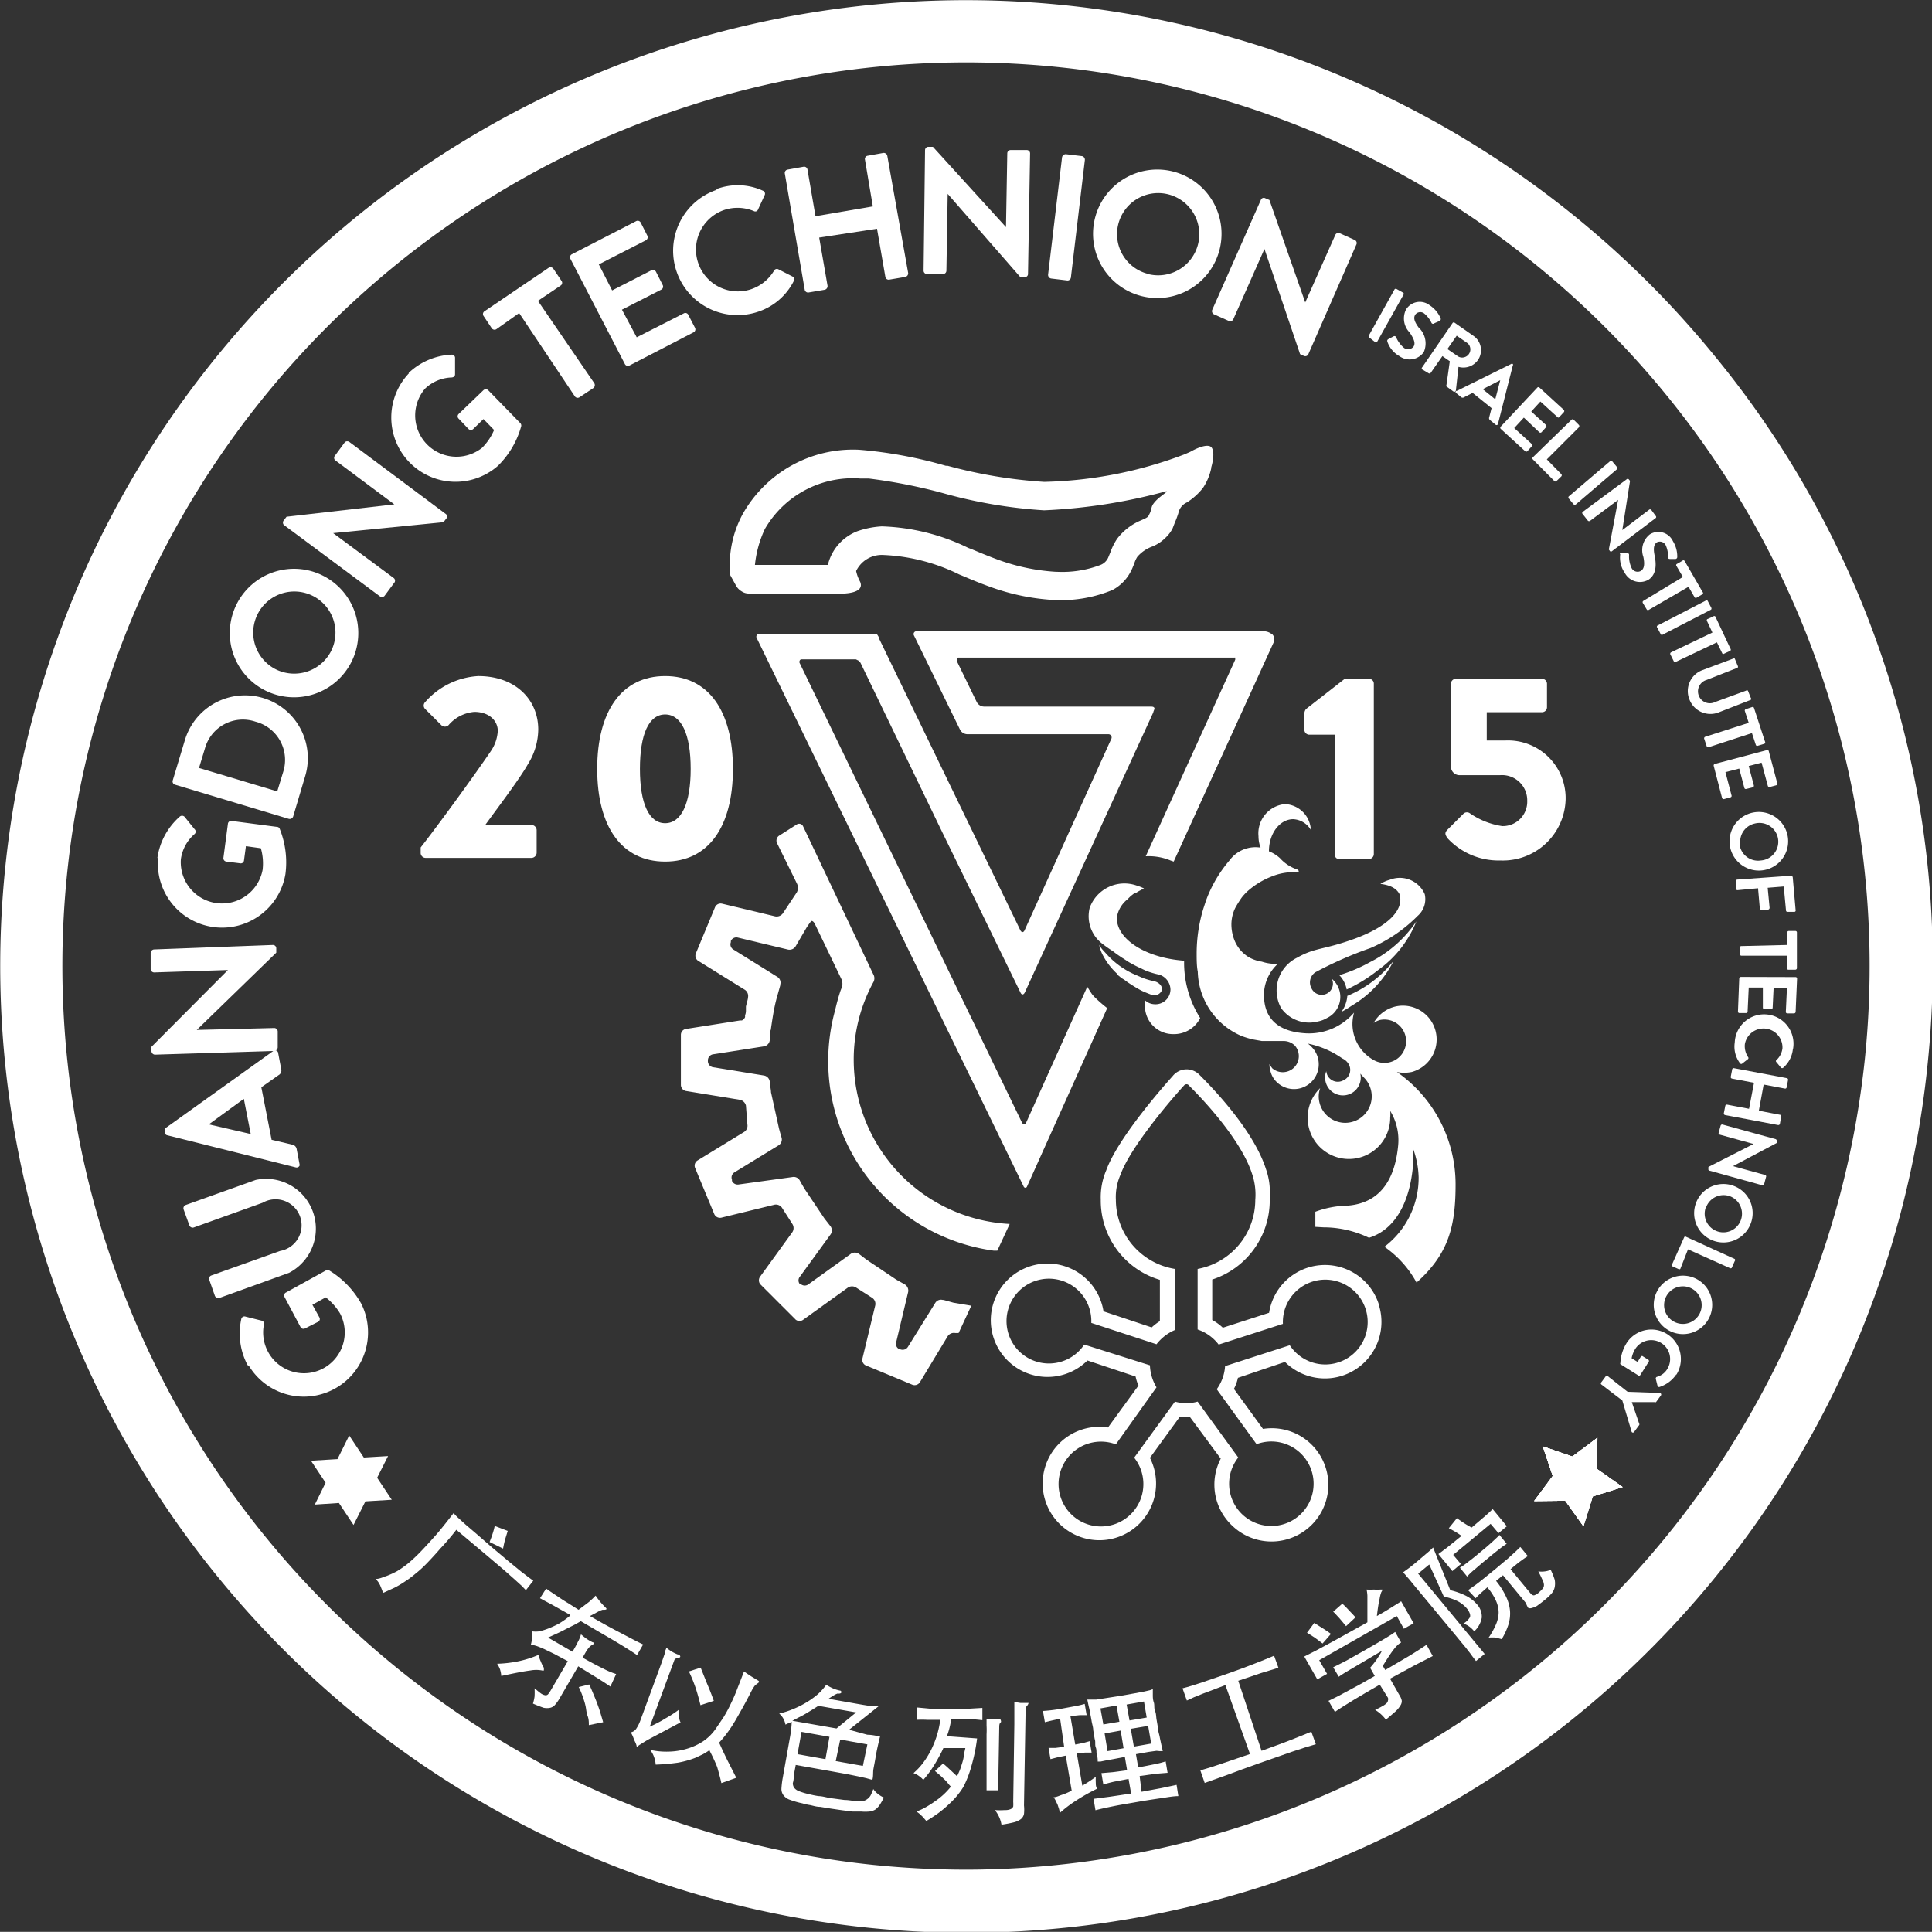 <svg xmlns="http://www.w3.org/2000/svg" viewBox="0 0 120.28 120.27"><rect x="0" y="0" width="120.28" height="120.27" fill="#333333" stroke="none"/><defs><style>.cls-1{fill:#fff;}</style></defs><g id="Layer_2" data-name="Layer 2"><g id="Layer_1-2" data-name="Layer 1"><path class="cls-1" d="M85.84,81.2a3.52,3.52,0,0,0-6.83.53l-2.88.93a3.09,3.09,0,0,0-.66-.48V79.66a5.18,5.18,0,0,0,3.58-5v-.25a4.15,4.15,0,0,0-.23-1.61c-.7-2.21-2.9-4.65-4.16-5.9A1.11,1.11,0,0,0,73,67c-.34.38-3.37,3.76-4.13,5.86a4.25,4.25,0,0,0-.34,1.82v0a5.15,5.15,0,0,0,3.68,5v2.57a3.27,3.27,0,0,0-.51.39l-3-1a3.53,3.53,0,1,0-1,3.06l3,1a2.45,2.45,0,0,0,.18.56l-1.9,2.61a3.53,3.53,0,1,0,2.61,1.89l1.87-2.57a2.4,2.4,0,0,0,.6,0L76,90.81A3.5,3.5,0,0,0,76.73,95a3.53,3.53,0,0,0,4.51.29,3.52,3.52,0,0,0-2.61-6.33l-1.81-2.49a2.71,2.71,0,0,0,.25-.69L80,84.79a3.52,3.52,0,0,0,5.83-3.59Zm-5.57,2.56-4,1.29a2.77,2.77,0,0,1-.52,1.44l2.48,3.42a2.63,2.63,0,1,1-1.14.83l-2.53-3.48a2.56,2.56,0,0,1-1.41,0l-2.54,3.49a2.64,2.64,0,1,1-1.14-.83L72,86.37A2.86,2.86,0,0,1,71.59,85L67.5,83.71a2.64,2.64,0,1,1,.44-1.35L72,83.69a2.87,2.87,0,0,1,1.15-.89V79a4.37,4.37,0,0,1-3.68-4.3,3.44,3.44,0,0,1,.29-1.57c.64-1.78,3.29-4.83,3.95-5.55a.23.23,0,0,1,.16-.08.18.18,0,0,1,.15.08c.65.64,3.23,3.29,3.94,5.53a4,4,0,0,1,.19,1.59A4.38,4.38,0,0,1,74.56,79v3.77a2.75,2.75,0,0,1,1.31.94l4-1.29a2.64,2.64,0,1,1,.44,1.35Z"/><polygon class="cls-1" points="99.45 89.51 97.89 90.68 96.05 90.05 96.67 91.89 95.51 93.45 97.45 93.43 98.58 95.02 99.16 93.16 101.02 92.58 99.43 91.46 99.45 89.51"/><polygon class="cls-1" points="24.16 90.65 22.65 90.74 21.74 89.37 21.01 90.84 19.36 90.94 20.27 92.31 19.6 93.67 21.1 93.57 22.01 94.94 22.75 93.47 24.39 93.37 23.48 92 24.16 90.65"/><path class="cls-1" d="M82.4,76.41a6.53,6.53,0,0,1,2.83.65c1.69-.53,2.55-2.31,2.74-4.5a5.35,5.35,0,0,0,0-1.06,5.58,5.58,0,0,1,.35,1.79,5.39,5.39,0,0,1-2.13,4.33,6.47,6.47,0,0,1,2,2.23c2-1.79,2.43-3.51,2.43-6.11a8.52,8.52,0,0,0-3.65-7,2.34,2.34,0,0,0,.91,0,2.1,2.1,0,0,0-1.08-4.06,2.14,2.14,0,0,0-1.28,1,1.44,1.44,0,0,1,.4-.18A1.35,1.35,0,1,1,85.53,66a2.58,2.58,0,0,1-1.33-2.28,2.71,2.71,0,0,1,.1-.68,3.69,3.69,0,0,1-3,1.29c-2-.11-2.69-1.18-2.6-2.62A2.64,2.64,0,0,1,79.56,60a2.66,2.66,0,0,1-1-.13,2.39,2.39,0,0,1-.8-.27,2.17,2.17,0,0,1-.88-1,2.63,2.63,0,0,1-.21-.87h0a2.35,2.35,0,0,1,.24-1.22,6.91,6.91,0,0,1,.41-.65,3.53,3.53,0,0,1,.31-.34,4.91,4.91,0,0,1,1.51-.94,3.59,3.59,0,0,1,1.68-.27s.08,0,0-.16a2.5,2.5,0,0,1-1.13-.72A2.22,2.22,0,0,0,79,53c0-1.13.69-2,1.51-2a1.35,1.35,0,0,1,1.1.67A1.69,1.69,0,0,0,80,50.06a1.83,1.83,0,0,0-1.65,2,2,2,0,0,0,.13.71,2,2,0,0,0-1.93.79,8.18,8.18,0,0,0-1.32,2.13h0c-.05.11-.09.23-.14.35l-.17.52a9.63,9.63,0,0,0-.42,2.8c0,.33,0,.81.07,1.13a4.48,4.48,0,0,0,2.71,4,5,5,0,0,0,.77.23h0l.51.09.34,0,.24,0,.51,0h.25a1,1,0,0,1,.72.29,1,1,0,0,1-1.41,1.41l-.09-.12a.6.6,0,0,1-.09-.15,1.69,1.69,0,0,0,.08.5,1.36,1.36,0,0,0,.36.61,1.54,1.54,0,0,0,2.18-2.18,1.43,1.43,0,0,0-.23-.2,5.66,5.66,0,0,1,2.14.92.87.87,0,0,1,.41.37.71.71,0,0,1-.34,1,.72.72,0,0,1-1-.34,1,1,0,0,1-.06-.23,1.11,1.11,0,1,0,2.12.15l.22.24a1.65,1.65,0,1,1-2.81,1.19,1.55,1.55,0,0,1,.09-.53,2.57,2.57,0,1,0,4.36,1.83,1.89,1.89,0,0,0,0-.41,3.48,3.48,0,0,1,.5,2.1c-.15,1.7-.81,3.62-3.16,3.8a5.94,5.94,0,0,0-2,.38c0,.32,0,.63,0,.94Z"/><path class="cls-1" d="M69.29,59.22l0,0a5,5,0,0,0,.44.32,1.37,1.37,0,0,0,.2.13l.35.23c.2.11.41.23.63.33l.4.19a5,5,0,0,0,.87.26,1,1,0,0,1,.69.93.93.93,0,0,1-1,.91.91.91,0,0,1-.59-.25,1.23,1.23,0,0,0,0,.39,1.75,1.75,0,0,0,1.78,1.72,1.82,1.82,0,0,0,1.66-1,6.4,6.4,0,0,1-1-3.57c-2.37-.17-4.21-1.32-4.19-2.68,0,0,0,0,0,0h0A1.78,1.78,0,0,1,70.18,56l.21-.21h0l.23-.18.08,0a1.37,1.37,0,0,1,.2-.13l.32-.17a3.14,3.14,0,0,0-.46-.18,2.3,2.3,0,0,0-2.92,1.39,2.15,2.15,0,0,0,.78,2.23A7.42,7.42,0,0,0,69.29,59.22Z"/><path class="cls-1" d="M69.6,60.71l.22.18L70,61l.2.15.26.17.16.1c.15.09.3.18.46.26s.4.17.6.25a.51.51,0,0,0,.65-.27c.07-.22-.14-.48-.43-.56a5.28,5.28,0,0,1-.79-.23l-.32-.14a5.15,5.15,0,0,1-1.86-1.29l-.23-.25a1.84,1.84,0,0,1-.27-.37,2.52,2.52,0,0,0,.18.55h0a4.23,4.23,0,0,0,.88,1.2A.47.47,0,0,1,69.6,60.71Z"/><path class="cls-1" d="M84.37,58.43c-2,.73-2.46.54-3.61,1.19a2.27,2.27,0,0,0-1,3.14,2.14,2.14,0,0,0,2.3.83,1.69,1.69,0,0,0,.55-.21,1.46,1.46,0,0,0,.31-2.44.7.7,0,0,1-1.27.59.76.76,0,0,1,.24-1,24,24,0,0,1,3.44-1.51,9.35,9.35,0,0,0,2.93-2,1.38,1.38,0,0,0,.44-1.35,1.69,1.69,0,0,0-2.17-.9,2.11,2.11,0,0,0-.59.26c.6.07,1,.27,1.19.64C87.43,56.66,86.39,57.68,84.37,58.43Z"/><path class="cls-1" d="M85.29,59.9a9.57,9.57,0,0,1-1.91.81,1.72,1.72,0,0,1,.46.89,9.64,9.64,0,0,0,2-1.24,6.84,6.84,0,0,0,2.34-3A7.54,7.54,0,0,1,85.29,59.9Z"/><path class="cls-1" d="M83.88,62a1.94,1.94,0,0,1-.37,1c.22-.12.44-.25.66-.4a6.71,6.71,0,0,0,2.59-2.78A7.15,7.15,0,0,1,83.88,62Z"/><path class="cls-1" d="M106.8,22.22a60.13,60.13,0,0,0-84.58-8.75,60.15,60.15,0,0,0-8.75,84.59A60.13,60.13,0,0,0,120,66.32,59.72,59.72,0,0,0,106.8,22.22Zm9.3,43.7A56.34,56.34,0,0,1,60.18,116.4a57.5,57.5,0,0,1-5.83-.3A56.26,56.26,0,0,1,24.66,16.48,56.26,56.26,0,0,1,116.1,65.92Z"/><polygon class="cls-1" points="99.45 89.51 97.89 90.68 96.05 90.05 96.67 91.89 95.51 93.45 97.45 93.43 98.58 95.02 99.16 93.16 101.02 92.58 99.43 91.46 99.45 89.51"/><polygon class="cls-1" points="99.45 89.51 97.89 90.68 96.05 90.05 96.67 91.89 95.51 93.45 97.45 93.43 98.58 95.02 99.16 93.16 101.02 92.58 99.43 91.46 99.45 89.51"/><polygon class="cls-1" points="99.45 89.51 97.89 90.68 96.05 90.05 96.67 91.89 95.51 93.45 97.45 93.43 98.58 95.02 99.16 93.16 101.02 92.58 99.43 91.46 99.45 89.51"/><path class="cls-1" d="M15.42,85a4.2,4.2,0,0,1-.4-2.87.2.2,0,0,1,.27-.16l1,.25a.19.19,0,0,1,.14.25,2.54,2.54,0,1,0,4.74-.7,3.64,3.64,0,0,0-.89-1l-.83.46.43.78a.2.2,0,0,1-.07.28L19,82.7a.21.21,0,0,1-.29-.08l-1-1.88a.2.2,0,0,1,.09-.27l2.5-1.38a.21.21,0,0,1,.19,0,5.67,5.67,0,0,1,2,2.07,4,4,0,0,1-7,3.86Z"/><path class="cls-1" d="M13.65,80.81a.24.24,0,0,1-.27-.13l-.35-1a.21.21,0,0,1,.12-.27l4.29-1.53a1.62,1.62,0,1,0-1.09-3l-4.29,1.54a.22.22,0,0,1-.27-.13l-.36-1a.22.22,0,0,1,.13-.27l4.36-1.56A3.1,3.1,0,0,1,18,79.24Z"/><path class="cls-1" d="M18.42,72.68l-8-2a.2.2,0,0,1-.16-.16l0-.11a.2.2,0,0,1,.09-.21L17,65.44a.19.19,0,0,1,.32.13l.19,1a.33.33,0,0,1-.16.36l-1.08.76.64,3.27,1.28.3a.34.34,0,0,1,.28.28l.19,1A.2.2,0,0,1,18.42,72.68Zm-3.24-4.27L13,70v0l2.61.6Z"/><path class="cls-1" d="M9.64,65.66a.23.23,0,0,1-.21-.21v-.28l4.76-4.78h0l-4.59.15a.22.22,0,0,1-.22-.21l0-1a.23.23,0,0,1,.2-.22L17,58.83a.21.21,0,0,1,.2.21v.27l-4.95,4.81h0L17.07,64a.22.22,0,0,1,.22.21l0,1a.24.24,0,0,1-.21.22Z"/><path class="cls-1" d="M9.8,53.41a4.22,4.22,0,0,1,1.38-2.56.22.22,0,0,1,.31,0l.63.78a.2.2,0,0,1,0,.29,2.52,2.52,0,0,0-.86,1.58,2.57,2.57,0,0,0,5.09.65,3.42,3.42,0,0,0-.11-1.34l-.93-.13-.12.89a.2.2,0,0,1-.22.18l-.88-.11a.21.21,0,0,1-.18-.24l.28-2.12a.2.2,0,0,1,.23-.17l2.83.37a.18.18,0,0,1,.16.11,5.61,5.61,0,0,1,.36,2.83,4,4,0,0,1-7.93-1Z"/><path class="cls-1" d="M10.89,48.85a.21.21,0,0,1-.14-.25l.76-2.52A3.89,3.89,0,1,1,19,48.32l-.75,2.52a.23.23,0,0,1-.27.14Zm6.74-.79a2.46,2.46,0,0,0-1.72-3.13,2.45,2.45,0,0,0-3.15,1.66l-.37,1.22,4.87,1.46Z"/><path class="cls-1" d="M14.74,37.6A4,4,0,1,1,16.54,43,4,4,0,0,1,14.74,37.6Zm5.87,2.94a2.56,2.56,0,1,0-3.42,1.14A2.58,2.58,0,0,0,20.61,40.54Z"/><path class="cls-1" d="M17.67,32.68a.22.22,0,0,1,0-.29l.17-.22,6.71-.77h0l-3.69-2.75a.21.21,0,0,1,0-.29l.61-.83a.23.23,0,0,1,.3,0l6,4.48a.2.2,0,0,1,0,.29l-.16.21-6.87.68h0L24.53,36a.21.21,0,0,1,0,.3l-.6.81a.23.23,0,0,1-.3,0Z"/><path class="cls-1" d="M25.44,23.22a4.17,4.17,0,0,1,2.67-1.14.2.2,0,0,1,.22.22v1c0,.12-.08.19-.21.2a2.51,2.51,0,0,0-1.66.7A2.57,2.57,0,0,0,30,27.89a3.44,3.44,0,0,0,.76-1.12l-.66-.68-.64.62a.21.21,0,0,1-.29,0l-.61-.64a.2.2,0,0,1,0-.3l1.54-1.48a.22.22,0,0,1,.29,0l2,2.05a.22.22,0,0,1,.06.19A5.51,5.51,0,0,1,31,29a4,4,0,0,1-5.54-5.76Z"/><path class="cls-1" d="M32.32,19.49l-1.41,1a.21.21,0,0,1-.3-.06l-.5-.75a.21.21,0,0,1,.05-.3l4-2.71a.22.22,0,0,1,.29.06l.51.76a.2.2,0,0,1-.06.29l-1.41.95L37,23.86a.23.23,0,0,1-.06.3l-.86.57a.21.21,0,0,1-.29-.05Z"/><path class="cls-1" d="M35.51,16.11a.21.21,0,0,1,.09-.28l4-2.06a.21.21,0,0,1,.29.09l.41.81a.22.22,0,0,1-.09.29l-2.93,1.5.83,1.62,2.44-1.25a.22.22,0,0,1,.29.09l.42.83a.21.21,0,0,1-.09.28l-2.45,1.25L39.64,21l2.93-1.49a.2.2,0,0,1,.28.09l.42.81a.21.21,0,0,1-.09.28l-4,2.07a.21.21,0,0,1-.28-.1Z"/><path class="cls-1" d="M44.61,11.77a3.77,3.77,0,0,1,2.88.1.2.2,0,0,1,.11.29l-.41.89a.18.18,0,0,1-.26.09,2.65,2.65,0,0,0-1.84-.07A2.58,2.58,0,0,0,46.78,18a2.66,2.66,0,0,0,1.41-1.15.2.2,0,0,1,.26-.09l.88.45a.2.2,0,0,1,.09.28,3.82,3.82,0,0,1-2.2,1.91,4,4,0,1,1-2.61-7.58Z"/><path class="cls-1" d="M48.86,10.8a.21.21,0,0,1,.17-.24l1-.18a.21.21,0,0,1,.24.17l.5,2.91,3.57-.61-.49-2.91A.2.2,0,0,1,54,9.7l1-.18a.23.23,0,0,1,.24.18L56.54,17a.23.23,0,0,1-.18.24l-1,.17a.21.21,0,0,1-.24-.17l-.52-3L51,14.79l.52,3a.23.23,0,0,1-.18.25l-1,.17a.21.21,0,0,1-.24-.17Z"/><path class="cls-1" d="M57.59,9.34a.21.21,0,0,1,.21-.2h.28l4.55,5h0l.08-4.59a.21.21,0,0,1,.21-.21l1,0a.21.21,0,0,1,.21.21L64,17.06a.19.19,0,0,1-.21.19h-.27L59,12.07h0l-.08,4.78a.21.21,0,0,1-.21.21l-1,0a.21.21,0,0,1-.21-.21Z"/><path class="cls-1" d="M66.12,9.79a.24.24,0,0,1,.24-.19l1,.12a.23.23,0,0,1,.18.24l-.87,7.32a.21.21,0,0,1-.23.18l-1-.12a.23.23,0,0,1-.19-.24Z"/><path class="cls-1" d="M73,10.67a4,4,0,1,1-4.84,2.95A4,4,0,0,1,73,10.67Zm-1.57,6.38A2.56,2.56,0,1,0,69.61,14,2.55,2.55,0,0,0,71.47,17.05Z"/><path class="cls-1" d="M78.5,12.44a.19.19,0,0,1,.27-.1l.26.11,2.23,6.38h0l1.87-4.2a.21.21,0,0,1,.28-.11l.93.42a.21.21,0,0,1,.11.27l-3,6.85a.21.21,0,0,1-.27.1l-.24-.11L78.72,15.5h0l-1.94,4.38a.21.21,0,0,1-.28.1l-.92-.41a.22.22,0,0,1-.11-.28Z"/><path class="cls-1" d="M32.74,99l-.26-.27-.44-.4-.69-.61-1.05-.89-1.89-1.59q-.51.66-1,1.17c-.29.34-.56.63-.81.89s-.49.48-.72.66a5.82,5.82,0,0,1-.67.5,5.69,5.69,0,0,1-.66.39l-.72.33c0-.11-.05-.2-.08-.28l-.09-.22-.11-.19-.15-.19c.23,0,.46-.12.68-.19a5.32,5.32,0,0,0,.65-.3,6.15,6.15,0,0,0,.68-.48,9.48,9.48,0,0,0,.77-.72c.28-.29.59-.63.92-1s.72-.87,1.14-1.41a2.84,2.84,0,0,0,.3.31l.44.4.68.58,1,.87,1.05.88.72.59.47.36.3.22Zm-2.26-3c.07-.18.14-.35.19-.52A4.39,4.39,0,0,0,30.8,95l.81.31-.16.52c-.05.18-.09.37-.13.58Z"/><path class="cls-1" d="M33.76,104a2,2,0,0,0-.75,0c-.41.05-1,.17-1.8.34a2,2,0,0,0-.08-.41,1.67,1.67,0,0,0-.18-.35,7.52,7.52,0,0,0,1.3-.15,6.49,6.49,0,0,0,1.27-.4,2.36,2.36,0,0,0,.14.39,2.61,2.61,0,0,0,.2.41c0,.06,0,.1,0,.13S33.82,104.06,33.76,104Zm1.74-3.46-.57-.32-.55-.31-.47-.25-.29-.16L34,98.9l.3.21.48.32c.19.13.39.26.61.39l.63.4.36-.27.29-.22.22-.2.19-.19.13.18.17.22.18.2.15.15c.08.08.06.12-.07.13l-.13,0-.17.06-.24.13-.37.2c.64.37,1.25.71,1.81,1s1.07.57,1.5.77l-.38.66c-.41-.28-.91-.59-1.5-.94l-2-1.17-.39.22-.5.25c-.17.09-.36.19-.56.28l-.59.27,1.52.88a6.56,6.56,0,0,0,.33-.6,2.13,2.13,0,0,0,.2-.48c.12.1.24.2.37.29a3,3,0,0,0,.37.21c.05,0,.08,0,.07.07s0,0-.08.07a.66.66,0,0,0-.23.18,1.69,1.69,0,0,0-.2.28l-.2.35c.5.28.93.51,1.3.69a4.84,4.84,0,0,0,.79.33L38,105c-.12-.09-.36-.24-.7-.46L36,103.74l-1.13,1.94a2.44,2.44,0,0,1-.31.45.55.55,0,0,1-.3.19,1,1,0,0,1-.42,0c-.17-.06-.39-.14-.66-.26a2.6,2.6,0,0,0,.1-.44,4.36,4.36,0,0,0,0-.51c.17.14.3.25.4.32a.66.66,0,0,0,.26.11.2.2,0,0,0,.18-.06,1.77,1.77,0,0,0,.16-.23l1.07-1.83-.84-.45-.64-.31c-.19-.08-.35-.15-.48-.19a2.26,2.26,0,0,0-.34-.08,2,2,0,0,0,.07-.39,2.13,2.13,0,0,0,0-.44,1.56,1.56,0,0,0,.46,0,4.09,4.09,0,0,0,.57-.18,6.11,6.11,0,0,0,.65-.3A5.34,5.34,0,0,0,35.5,100.58Zm1.16,6.86c0-.18,0-.37-.08-.58s-.08-.41-.13-.63-.12-.42-.19-.62a4.61,4.61,0,0,0-.23-.54l.65-.16c.1.2.18.4.26.59s.16.38.23.57.14.38.2.58.12.4.18.61Z"/><path class="cls-1" d="M40.45,108.25l-.18.1-.23.14-.22.14a1.41,1.41,0,0,0-.18.14c0-.15-.1-.31-.17-.48a2.29,2.29,0,0,0-.2-.44.53.53,0,0,0,.33-.21,2.35,2.35,0,0,0,.26-.51l1.32-3.59.2-.58c0-.16.09-.28.11-.38a2.33,2.33,0,0,0,.7.42c.1,0,.16.08.16.13s-.05.08-.15.09a.34.34,0,0,0-.16.06.19.19,0,0,0-.07.11l-1.52,4.11c.37-.17.72-.35,1-.53a6.68,6.68,0,0,0,.83-.54,2.06,2.06,0,0,0,0,.44q0,.19.09.36Zm3.73.7a3.87,3.87,0,0,1-.43.27l-.47.22a5.78,5.78,0,0,1-1.09.3,12.72,12.72,0,0,1-1.37.12,1.65,1.65,0,0,0-.1-.47,1.41,1.41,0,0,0-.25-.45,4.6,4.6,0,0,0,1.17.11,4.24,4.24,0,0,0,1.13-.18,3.82,3.82,0,0,0,1-.46,3,3,0,0,0,.76-.74l.51-.75c.14-.23.28-.48.41-.75s.27-.56.4-.9.29-.74.47-1.21l.2.14.24.16.23.14.18.11c.12.06.11.12,0,.19l-.12.09a.57.57,0,0,0-.1.11l-.12.19-.17.33c-.19.37-.37.7-.54,1s-.32.57-.47.81a7.31,7.31,0,0,1-.45.65,5.75,5.75,0,0,1-.43.51L45,109l.27.56.29.57.28.55-.93.33c-.06-.29-.15-.61-.26-1A10.52,10.52,0,0,0,44.18,109Zm-.57-2.79c-.1-.41-.2-.77-.31-1.1a9.93,9.93,0,0,0-.41-1l.73-.24.4,1c.14.32.28.68.42,1.07Z"/><path class="cls-1" d="M49.29,107.2l-.2.08-.19.09a1.15,1.15,0,0,0-.39-.69,5.19,5.19,0,0,0,.87-.28,5.7,5.7,0,0,0,.82-.41,5.18,5.18,0,0,0,.7-.5,3.76,3.76,0,0,0,.54-.6,3.55,3.55,0,0,0,.43.23,2.43,2.43,0,0,0,.42.13.09.09,0,0,1,.09.1q0,.08-.15.09l-.11,0-.13.06-.17.1-.24.16,1.64.29.46.08.43.07.36,0,.26,0-1.87,1.49L54,108c.31,0,.58.08.79.1-.1.42-.2.83-.27,1.25s-.1.55-.14.77,0,.46-.07.69l-.39-.11-.5-.11-.64-.13-.83-.15-2.41-.43-.12.64q0,.3-.06.48a.5.5,0,0,0,.09.31.7.7,0,0,0,.31.21,4.27,4.27,0,0,0,.61.18,6,6,0,0,0,.59.12c.24,0,.5.09.78.13l.83.11c.27,0,.52.06.73.07a1.7,1.7,0,0,0,.4,0A.63.63,0,0,0,54,112a.71.71,0,0,0,.2-.22,3.42,3.42,0,0,0,.17-.4,1.18,1.18,0,0,0,.31.32,1.41,1.41,0,0,0,.35.21c-.1.19-.19.35-.27.47a1.2,1.2,0,0,1-.27.28.9.9,0,0,1-.36.12,2.9,2.9,0,0,1-.52,0l-.53,0-.65-.08-.69-.1-.68-.11c-.23,0-.43-.07-.62-.11a3.32,3.32,0,0,1-.49-.11,5.48,5.48,0,0,1-.77-.22.84.84,0,0,1-.4-.28.64.64,0,0,1-.13-.42,5.48,5.48,0,0,1,.08-.66l.46-2.58A6.45,6.45,0,0,0,49.29,107.2Zm1.66-1-.38.24-.41.25c-.14.08-.28.16-.43.23l-.4.21,2.75.48,1.22-1Zm.69,1.93-1.74-.31-.25,1.39,1.74.31Zm.39,1.51,1.69.3L54,108.6l-1.69-.3Z"/><path class="cls-1" d="M60.83,108.23a11,11,0,0,1-.35,1.71,6.62,6.62,0,0,1-.51,1.32,5.1,5.1,0,0,1-.93,1.1,6.89,6.89,0,0,1-.65.54c-.24.17-.48.33-.72.47l-.12-.14a.85.85,0,0,0-.16-.17,1.29,1.29,0,0,0-.17-.16l-.16-.12a3.88,3.88,0,0,0,.56-.26,6.24,6.24,0,0,0,.58-.37,4.4,4.4,0,0,0,1-.92A2.49,2.49,0,0,1,59,111a2.23,2.23,0,0,0-.26-.27,3.45,3.45,0,0,0-.28-.26l-.25-.21.5-.47c.15.12.29.25.43.38l.44.41c.07-.13.13-.27.18-.39s.09-.26.13-.39a2.57,2.57,0,0,0,.11-.44c0-.15.06-.33.1-.53l-1.37,0a5,5,0,0,1-.26.52c-.1.19-.2.36-.31.54s-.22.34-.34.5-.23.3-.34.42a1.35,1.35,0,0,0-.28-.25,1.15,1.15,0,0,0-.33-.17,4.11,4.11,0,0,0,.6-.64,5.56,5.56,0,0,0,.49-.79,6.37,6.37,0,0,0,.36-.89,6.23,6.23,0,0,0,.22-1l-.83,0a6.28,6.28,0,0,0-.64,0v-.77l.86.08,1.18,0h1.19l.86-.05v.76l-.82-.08c-.3,0-.67,0-1.12,0a4.74,4.74,0,0,1-.27,1.08Zm1.47-1q-.09.06-.09.27l-.05,2.89v.51c0,.18,0,.36,0,.56h-.74c0-.21,0-.4,0-.57s0-.33,0-.5l0-2.42a4.83,4.83,0,0,0,0-.54c0-.15,0-.28,0-.39l.39,0h.35c.08,0,.12,0,.12,0S62.36,107.19,62.3,107.23Zm1.62-1a.18.18,0,0,0-.07.08.59.59,0,0,0,0,.17l-.1,5.92a2.5,2.5,0,0,1,0,.53.55.55,0,0,1-.19.32,1.23,1.23,0,0,1-.43.2,7.83,7.83,0,0,1-.78.15,2,2,0,0,0-.41-.91,4.87,4.87,0,0,0,.63,0,.82.82,0,0,0,.35-.06.31.31,0,0,0,.16-.16,1.84,1.84,0,0,0,0-.29l.07-4.83c0-.33,0-.61,0-.84s0-.42,0-.55l.38.06h.36c.09,0,.13,0,.14,0S64,106.16,63.92,106.21Z"/><path class="cls-1" d="M66,107l-.54.12-.41.1-.12-.7a10.41,10.41,0,0,0,1.31-.17l.75-.14a5.43,5.43,0,0,0,.54-.13l.12.7-.43,0-.58.06.3,1.77.51-.1.39-.11.12.71-.4,0-.52.06.34,2a9.33,9.33,0,0,0,.84-.55,3.63,3.63,0,0,0,0,.38c0,.1,0,.22.08.36a12,12,0,0,0-1.31.74,7.64,7.64,0,0,0-1,.76l-.06-.24-.09-.27-.12-.25a1.07,1.07,0,0,0-.13-.21c.18,0,.36-.1.55-.16s.38-.15.58-.25l-.37-2.18-.53.11-.42.11-.12-.7.43,0,.54-.07Zm5.07,4.55,1.24-.23.94-.2.11.7c-.31,0-.67.07-1.08.13s-.89.13-1.46.23-1.07.18-1.51.27-.81.17-1.11.25l-.12-.71,1-.13,1.34-.2-.16-.91-.9.17c-.26.06-.49.12-.67.18l-.12-.71.7-.06.9-.12-.14-.83-.74.14-.49.09-.29.06-.17,0c0-.12,0-.25-.05-.4s0-.31-.07-.48,0-.35-.07-.53l-.09-.55c0-.18-.07-.37-.1-.56s-.07-.37-.1-.55-.07-.32-.1-.46-.05-.25-.07-.33h.2l.36,0,.59-.09.9-.14.9-.16.59-.11.35-.08.19-.07c0,.1,0,.22,0,.35s0,.3.06.47,0,.35.08.54.06.38.1.57l.09.53c0,.18.07.35.1.52s.07.33.1.48.07.29.09.4h-.19L72,109l-.5.07-.78.14.14.82c.37-.06.69-.13,1-.19s.51-.12.71-.18l.12.71-.74.06-1,.14Zm-1.56-5.37-1,.18.18,1,1-.17Zm.26,1.56-1,.18.18,1.1,1-.18Zm.55-.63,1.07-.18-.17-1-1.08.19Zm.27,1.63,1.08-.19-.19-1.1-1.08.18Z"/><path class="cls-1" d="M78.54,109c.68-.25,1.28-.46,1.78-.66s.94-.37,1.32-.53l.28.78c-.43.12-.93.28-1.49.47l-2,.7c-.77.27-1.44.52-2,.73L75,111l-.27-.78c.38-.11.83-.25,1.33-.42l1.76-.6-1.53-4.29-1.4.53c-.39.15-.74.3-1,.43l-.27-.76c.36-.09.77-.22,1.22-.37l1.66-.57c.64-.23,1.19-.43,1.64-.61s.84-.33,1.18-.48l.27.75-1.08.33-1.42.48Z"/><path class="cls-1" d="M85.72,100.61c.34-.19.63-.36.88-.52s.46-.28.63-.4l.78,1.37-.61.34-.44-.79-4.83,2.75.49.85-.61.34-.81-1.42.73-.37,1-.54L85.13,101c0-.17,0-.36,0-.56s0-.39,0-.58,0-.36,0-.52a2.53,2.53,0,0,0-.05-.38,3.49,3.49,0,0,0,.46,0,2.17,2.17,0,0,0,.4,0c.08,0,.12,0,.12,0s0,.08-.06.15a2.13,2.13,0,0,0-.11.43C85.84,99.73,85.78,100.1,85.72,100.61Zm-3.38,1.71-.22-.17-.26-.19-.26-.17-.23-.14.45-.61.51.32c.19.12.37.24.53.36Zm3.56,2.56-.88.51-.74.44-.63.39c-.2.13-.38.24-.54.36l-.4-.69.59-.29.65-.35.76-.41.88-.5-.29-.51a5.47,5.47,0,0,0,.74-1.06l-1.69,1c-.44.26-.79.46-1,.62L83,103.8l.42-.21.41-.21.48-.27.64-.36.78-.45.54-.32.36-.22.23-.16.37.66a.73.73,0,0,0-.2.14,2,2,0,0,0-.23.25,4.74,4.74,0,0,0-.3.42c-.12.17-.25.39-.41.64l.15.26,1.48-.87c.41-.25.77-.48,1.09-.7l.39.7-1.15.59-1.51.82.61,1.07a.89.89,0,0,1,.12.3.48.48,0,0,1-.08.29,1.67,1.67,0,0,1-.3.37c-.15.13-.35.31-.61.52a2.36,2.36,0,0,0-.67-.61,4,4,0,0,0,.47-.24,1,1,0,0,0,.25-.18.27.27,0,0,0,.08-.16.3.3,0,0,0,0-.17Zm-2.1-3.64-.18-.22-.21-.25-.22-.24a1.69,1.69,0,0,0-.19-.19l.57-.5q.17.15.39.39c.15.16.3.31.43.46Z"/><path class="cls-1" d="M90.29,99a4.4,4.4,0,0,1,1,.36,2.27,2.27,0,0,1,.66.52,1.13,1.13,0,0,1,.3.83,1.5,1.5,0,0,1-.47.85,1.64,1.64,0,0,0-.3-.29,1.29,1.29,0,0,0-.37-.19,1.23,1.23,0,0,0,.4-.39c.05-.12,0-.28-.13-.48a1.88,1.88,0,0,0-.64-.53,3.39,3.39,0,0,0-.85-.28l-.91-2-.69.57,4.14,5-.54.44c-.11-.14-.22-.28-.31-.41s-.2-.25-.29-.38l-.3-.36-.31-.38-2.77-3.34c-.1-.13-.21-.26-.32-.38a2.66,2.66,0,0,0-.24-.27l.41-.3c.14-.11.32-.25.54-.44l.54-.46a4.26,4.26,0,0,0,.38-.35Zm.7-3.38a4.86,4.86,0,0,0-.41-.27l-.38-.21.5-.62.41.28q.26.17.51.3l.54-.46.34-.29.23-.21.2-.19.88,1.07-.52.43-.49-.58-2.33,1.93.48.57-.53.44-.87-1.06.23-.17c.08-.06.16-.13.27-.2l.37-.3Zm2.81.49-.25.17-.31.24-.34.27-.36.3c-.25.2-.48.4-.7.59a4,4,0,0,0-.5.47l-.45-.55a4.79,4.79,0,0,0,.56-.4c.23-.17.46-.36.71-.57l.36-.3.33-.29.28-.26a2.27,2.27,0,0,0,.22-.22Zm-1.19,2.7-.34.3a4.7,4.7,0,0,0-.4.39L91.4,99l.36-.26c.11-.07.22-.16.34-.25l.41-.33.59-.48.57-.48a4.75,4.75,0,0,0,.38-.33l.29-.26.31-.3.47.57a3.76,3.76,0,0,0-.33.22l-.25.18-.23.19-.27.22,1.23,1.49c.08.1.16.15.24.14a.82.82,0,0,0,.35-.23,1.83,1.83,0,0,0,.2-.21.36.36,0,0,0,.06-.23A.88.88,0,0,0,96,98.3c-.05-.12-.13-.28-.23-.47a1.43,1.43,0,0,0,.41,0,1.18,1.18,0,0,0,.36-.1,4.21,4.21,0,0,1,.25.62,1.23,1.23,0,0,1,0,.46.89.89,0,0,1-.19.39,3.15,3.15,0,0,1-.41.39c-.19.16-.36.28-.48.37a.87.87,0,0,1-.33.14.29.29,0,0,1-.24,0A1.26,1.26,0,0,1,95,99.8l-1.43-1.73-.43.35a4.74,4.74,0,0,1,.63,1,2.52,2.52,0,0,1,.24.89,2.32,2.32,0,0,1-.11.86,4.3,4.3,0,0,1-.41.88l-.36-.1a3.1,3.1,0,0,0-.45,0,4.82,4.82,0,0,0,.45-.81,2,2,0,0,0,.17-.73,1.8,1.8,0,0,0-.16-.74A3.33,3.33,0,0,0,92.61,98.84Z"/><path class="cls-1" d="M86.83,18a.11.11,0,0,1,.13,0l.41.23a.1.1,0,0,1,0,.13l-1.64,2.93a.09.09,0,0,1-.13,0L85.23,21a.11.11,0,0,1,0-.13Z"/><path class="cls-1" d="M86.44,21.11l.32-.17a.11.11,0,0,1,.16.06,1.79,1.79,0,0,0,.49.66.43.43,0,0,0,.6-.09c.13-.22,0-.49-.24-.86a1.25,1.25,0,0,1-.24-1.43A1,1,0,0,1,89,19a1.82,1.82,0,0,1,.69.82.13.13,0,0,1-.06.16l-.32.14a.12.12,0,0,1-.18,0,1.71,1.71,0,0,0-.46-.6.39.39,0,0,0-.56.07c-.13.21-.05.44.21.8a1.35,1.35,0,0,1,.32,1.53,1.08,1.08,0,0,1-1.52.25,1.64,1.64,0,0,1-.75-.91C86.36,21.19,86.36,21.16,86.44,21.11Z"/><path class="cls-1" d="M90.44,20.1a.09.09,0,0,1,.13,0l1.19.83A1.08,1.08,0,0,1,92,22.43a1.11,1.11,0,0,1-1.2.41l-.16,1.46a.1.1,0,0,1-.16.07l-.43-.31a.07.07,0,0,1,0-.08l.21-1.49-.46-.32-.74,1.06a.1.1,0,0,1-.13,0L88.54,23a.09.09,0,0,1,0-.13Zm.35,2.1a.51.51,0,0,0,.58-.83l-.68-.47-.58.83Z"/><path class="cls-1" d="M90.71,24.33l3.37-1.67a.08.08,0,0,1,.1,0l0,0a.08.08,0,0,1,0,.1l-.92,3.63a.09.09,0,0,1-.15.05l-.34-.28a.15.15,0,0,1-.06-.17l.15-.58-1.18-.95-.53.27a.15.15,0,0,1-.18,0l-.34-.28A.08.08,0,0,1,90.71,24.33Zm2.38.53.31-1.19h0l-1.09.56Z"/><path class="cls-1" d="M95.71,24.13a.09.09,0,0,1,.13,0l1.52,1.39a.11.11,0,0,1,0,.14l-.28.3A.1.1,0,0,1,97,26l-1.1-1-.57.62.92.84a.11.11,0,0,1,0,.14l-.28.31a.1.1,0,0,1-.14,0L94.87,26l-.6.65,1.1,1a.09.09,0,0,1,0,.13l-.28.31a.1.1,0,0,1-.14,0l-1.52-1.39a.1.1,0,0,1,0-.14Z"/><path class="cls-1" d="M97.84,26.13a.09.09,0,0,1,.13,0l.33.33a.12.12,0,0,1,0,.14l-2,2,.9.92a.1.1,0,0,1,0,.14l-.3.29a.09.09,0,0,1-.13,0L95.43,28.6a.09.09,0,0,1,0-.13Z"/><path class="cls-1" d="M100.23,28.72a.1.1,0,0,1,.14,0l.3.36a.09.09,0,0,1,0,.13L98.11,31.4a.11.11,0,0,1-.14,0l-.3-.36a.1.1,0,0,1,0-.14Z"/><path class="cls-1" d="M101.27,29.84a.09.09,0,0,1,.13,0l.08.1L101,33h0l1.66-1.26a.1.1,0,0,1,.14,0l.28.38a.09.09,0,0,1,0,.13l-2.72,2.06a.09.09,0,0,1-.13,0l-.07-.1.58-3.09h0L99,32.42a.11.11,0,0,1-.14,0L98.53,32a.09.09,0,0,1,0-.13Z"/><path class="cls-1" d="M100.93,34.43l.37,0a.11.11,0,0,1,.12.12,1.72,1.72,0,0,0,.16.82.42.42,0,0,0,.58.17c.21-.14.24-.42.15-.87a1.25,1.25,0,0,1,.4-1.4,1,1,0,0,1,1.44.42,1.81,1.81,0,0,1,.27,1,.12.12,0,0,1-.13.11H104c-.08,0-.15,0-.15-.11a1.72,1.72,0,0,0-.15-.75.41.41,0,0,0-.54-.18c-.2.13-.24.38-.15.82s.17,1.15-.38,1.51a1.07,1.07,0,0,1-1.48-.43,1.65,1.65,0,0,1-.28-1.15C100.83,34.47,100.84,34.44,100.93,34.43Z"/><path class="cls-1" d="M104.77,35.92l-.39-.67a.09.09,0,0,1,0-.13l.36-.21a.09.09,0,0,1,.13,0L106,36.86a.09.09,0,0,1,0,.13l-.36.21a.1.1,0,0,1-.13,0l-.39-.67-2.46,1.43a.1.1,0,0,1-.13,0l-.24-.4a.11.11,0,0,1,0-.14Z"/><path class="cls-1" d="M106.18,37.4a.09.09,0,0,1,.13,0l.22.42a.11.11,0,0,1,0,.13l-3,1.55a.09.09,0,0,1-.13,0l-.22-.42a.09.09,0,0,1,0-.13Z"/><path class="cls-1" d="M106.61,39.38l-.33-.7a.11.11,0,0,1,0-.13l.38-.17a.09.09,0,0,1,.13,0l.94,2a.1.1,0,0,1,0,.13l-.38.18a.09.09,0,0,1-.12,0l-.34-.7-2.57,1.22a.09.09,0,0,1-.12-.05l-.21-.42a.1.1,0,0,1,.05-.13Z"/><path class="cls-1" d="M107.91,41A.1.1,0,0,1,108,41l.18.44a.11.11,0,0,1,0,.13l-1.93.76a.74.74,0,1,0,.54,1.37L108.7,43a.09.09,0,0,1,.12,0l.18.45a.09.09,0,0,1,0,.12l-2,.78a1.4,1.4,0,0,1-1.82-.8,1.39,1.39,0,0,1,.78-1.82Z"/><path class="cls-1" d="M108.87,45l-.24-.73a.09.09,0,0,1,.06-.12l.39-.13a.09.09,0,0,1,.12.06l.69,2.11a.09.09,0,0,1-.06.12l-.4.12a.09.09,0,0,1-.12-.06l-.24-.73-2.7.88a.1.1,0,0,1-.12-.07L106.1,46a.1.1,0,0,1,.06-.13Z"/><path class="cls-1" d="M110,46.7a.09.09,0,0,1,.12.07l.53,2a.1.1,0,0,1-.07.12l-.41.11a.1.1,0,0,1-.11-.07l-.39-1.45-.8.21.32,1.21a.11.11,0,0,1-.07.12l-.41.1a.09.09,0,0,1-.11-.06l-.32-1.21-.86.22.38,1.45a.09.09,0,0,1-.07.12l-.4.11a.11.11,0,0,1-.12-.07l-.52-2a.1.1,0,0,1,.07-.12Z"/><path class="cls-1" d="M111.3,52.08a1.82,1.82,0,1,1-3.6.59,1.82,1.82,0,0,1,3.6-.59Zm-3,.49a1.16,1.16,0,0,0,1.33,1,1.17,1.17,0,1,0-.38-2.3A1.16,1.16,0,0,0,108.35,52.57Z"/><path class="cls-1" d="M111.5,54.52a.12.12,0,0,1,.11.09l.18,2.06a.08.08,0,0,1-.08.1l-.42,0a.09.09,0,0,1-.1-.09l-.14-1.49-1,.08.12,1.25a.12.12,0,0,1-.09.11l-.42,0a.08.08,0,0,1-.1-.08l-.11-1.25-1.28.12a.12.12,0,0,1-.11-.09l0-.46a.11.11,0,0,1,.09-.11Z"/><path class="cls-1" d="M111.27,58.83v-.78a.09.09,0,0,1,.09-.09h.42a.09.09,0,0,1,.09.1l0,2.21a.1.1,0,0,1-.1.1h-.41a.08.08,0,0,1-.1-.09v-.78l-2.85,0a.12.12,0,0,1-.1-.1V59a.1.1,0,0,1,.09-.1Z"/><path class="cls-1" d="M111.79,60.83a.09.09,0,0,1,.09.1L111.79,63a.1.1,0,0,1-.1.09l-.42,0a.09.09,0,0,1-.09-.1l.07-1.5-.83,0-.06,1.25a.1.1,0,0,1-.1.09l-.42,0a.1.1,0,0,1-.09-.1l0-1.25-.88,0-.07,1.5a.1.1,0,0,1-.1.09l-.41,0a.09.09,0,0,1-.09-.1l.08-2.06a.11.11,0,0,1,.1-.09Z"/><path class="cls-1" d="M111.62,65.3a1.76,1.76,0,0,1-.6,1.17.1.1,0,0,1-.14,0l-.29-.35a.08.08,0,0,1,0-.12,1.18,1.18,0,0,0,.38-.74,1.18,1.18,0,0,0-2.34-.26,1.23,1.23,0,0,0,.2.81.09.09,0,0,1,0,.12l-.36.28a.09.09,0,0,1-.13,0A1.72,1.72,0,0,1,108,64.9a1.83,1.83,0,1,1,3.63.4Z"/><path class="cls-1" d="M111.24,67.12a.1.1,0,0,1,.08.11l-.09.47a.09.09,0,0,1-.11.07l-1.32-.25-.3,1.63,1.31.25a.09.09,0,0,1,.08.11l-.08.46a.1.1,0,0,1-.12.07l-3.29-.62a.1.1,0,0,1-.08-.11l.09-.46a.1.1,0,0,1,.11-.08l1.37.26.31-1.62-1.37-.26a.1.1,0,0,1-.08-.11l.09-.46a.09.09,0,0,1,.11-.08Z"/><path class="cls-1" d="M110.55,70.92a.1.1,0,0,1,.06.12l0,.12-2.72,1.44h0l2,.55a.09.09,0,0,1,.06.12l-.12.45a.1.1,0,0,1-.12.07l-3.29-.91a.09.09,0,0,1-.06-.11l0-.12,2.81-1.43h0l-2.1-.58a.09.09,0,0,1-.07-.12l.12-.44a.1.1,0,0,1,.12-.07Z"/><path class="cls-1" d="M109,76.16a1.82,1.82,0,1,1-1.09-2.34A1.81,1.81,0,0,1,109,76.16Zm-2.8-1a1.16,1.16,0,0,0,.69,1.49,1.16,1.16,0,1,0,.8-2.18A1.16,1.16,0,0,0,106.23,75.13Z"/><path class="cls-1" d="M108,78.38a.1.1,0,0,1,0,.13l-.19.43a.11.11,0,0,1-.13,0l-2.59-1.16L104.61,79a.1.1,0,0,1-.13,0l-.38-.17a.1.1,0,0,1,0-.12l.76-1.7a.1.1,0,0,1,.13,0Z"/><path class="cls-1" d="M106.39,82.08a1.82,1.82,0,1,1-.78-2.46A1.82,1.82,0,0,1,106.39,82.08Zm-2.65-1.38a1.17,1.17,0,1,0,1.56-.49A1.17,1.17,0,0,0,103.74,80.7Z"/><path class="cls-1" d="M104.37,85.55a2,2,0,0,1-1.06.8.1.1,0,0,1-.12-.08l-.11-.44s0-.09.07-.11a1.08,1.08,0,0,0,.65-.49,1.16,1.16,0,0,0-2-1.24,1.69,1.69,0,0,0-.22.57l.37.23.21-.34a.09.09,0,0,1,.13,0l.34.21a.1.1,0,0,1,0,.14l-.52.82a.09.09,0,0,1-.13,0l-1.1-.69a.09.09,0,0,1,0-.08,2.57,2.57,0,0,1,.39-1.24,1.82,1.82,0,0,1,3.08,2Z"/><path class="cls-1" d="M101.33,86.65l2,.07a.1.1,0,0,1,.07.16l-.3.41a.09.09,0,0,1-.09,0l-1.42,0,.46,1.34a.08.08,0,0,1,0,.09l-.31.42a.09.09,0,0,1-.16,0L101,87.19l-1.31-1a.09.09,0,0,1,0-.13l.28-.38a.09.09,0,0,1,.13,0Z"/><path class="cls-1" d="M81.51,45.74h1.58v7.37a.47.47,0,0,0,.08.29c.09.1.31.08.31.08h1.76a.31.31,0,0,0,.29-.32V42.57a.3.3,0,0,0-.29-.31H83.72l-2.41,1.88a.46.46,0,0,0-.1.24v1A.31.31,0,0,0,81.51,45.74Z"/><path class="cls-1" d="M93.73,46.1H92.56V44.34H96a.31.31,0,0,0,.31-.32V42.57a.31.31,0,0,0-.31-.31H90.65a.31.31,0,0,0-.32.31v5.12a.54.54,0,0,0,.51.57h2.54a1.57,1.57,0,0,1,1.7,1.6,1.52,1.52,0,0,1-1.56,1.57,4.76,4.76,0,0,1-2-.79.32.32,0,0,0-.39,0l-1,1c-.2.2-.18.31,0,.56a4.33,4.33,0,0,0,3.27,1.37,3.91,3.91,0,0,0,4.07-3.78A3.59,3.59,0,0,0,93.73,46.1Z"/><path class="cls-1" d="M33.51,45.42c0-1.83-1.38-3.33-3.74-3.33a4.75,4.75,0,0,0-3.3,1.62.3.3,0,0,0,0,.43l1,1a.32.32,0,0,0,.46,0,2.37,2.37,0,0,1,1.6-.82c.93,0,1.46.56,1.46,1.18a2.46,2.46,0,0,1-.43,1.26c-1,1.48-3.42,4.8-4.37,6v.33a.31.31,0,0,0,.31.32h6.6a.33.33,0,0,0,.31-.32V51.68a.33.33,0,0,0-.31-.32H30.21c.78-1.08,2.13-2.85,2.66-3.79A4.15,4.15,0,0,0,33.51,45.42Z"/><path class="cls-1" d="M45.63,47.87c0-3.62-1.53-5.78-4.22-5.78s-4.23,2.16-4.23,5.78,1.54,5.77,4.23,5.77S45.63,51.48,45.63,47.87Zm-4.22,3.38c-1,0-1.57-1.21-1.57-3.38s.56-3.39,1.57-3.39S43,45.7,43,47.87,42.41,51.25,41.41,51.25Z"/><path class="cls-1" d="M72.87,53.57l.2.07L79.29,40a.39.39,0,0,0,0-.3l0-.1h0l-.06-.09,0,0-.12-.08a.8.8,0,0,0-.43-.13H57.09a.18.18,0,0,0-.18.28l2.86,5.85a.53.53,0,0,0,.45.28H69a.2.2,0,0,1,.18.3l-5.39,11.9c-.07.16-.19.16-.27,0L54.73,39.76c0-.1-.1-.22-.15-.3h0l0,0,0,0h0l-.09,0H47.3a.18.18,0,0,0-.18.28L63.74,73.89a.11.11,0,0,0,.19,0s5-11.12,5-11.13a8.57,8.57,0,0,1-.84-.74l-.1-.12c-.14-.2-.3-.47-.3-.47l-3.8,8.45h0c-.07.16-.19.16-.27,0h0L49.8,41.31a.18.18,0,0,1,.06-.26h0l.1,0h3.21l.12,0h0l.12.06,0,0a.22.22,0,0,1,.09.07h0a.39.39,0,0,1,.08.1l4.95,10.26,5,10.25c.07.16.19.16.27,0l8-17.44c0-.07.11-.23.06-.29s-.09-.07-.26-.07H61.26a.53.53,0,0,1-.45-.28h0l-1.22-2.51c-.06-.12,0-.22.06-.26h0l.1,0h17l.1,0h0a.12.12,0,0,1,.05,0h0s0,0,0,0a.14.14,0,0,1,0,.06s0,0,0,0a.2.2,0,0,1,0,.07l0,0-.07.16s-5.15,11.3-5.5,12.08A3.52,3.52,0,0,1,72.87,53.57Z"/><path class="cls-1" d="M78.07,54.92l0,0h0Z"/><polygon class="cls-1" points="68.99 58.7 68.99 58.7 68.99 58.7 68.99 58.7"/><path class="cls-1" d="M78.07,54.92l0,0h0Z"/><polygon class="cls-1" points="76.53 76.77 76.52 76.77 76.53 76.77 76.53 76.77"/><path class="cls-1" d="M78.07,54.92l0,0h0Z"/><polygon class="cls-1" points="76.53 76.77 76.52 76.77 76.53 76.77 76.53 76.77"/><path class="cls-1" d="M78.1,54.89h0l0,0Z"/><path class="cls-1" d="M78.07,54.92l0,0h0Z"/><path class="cls-1" d="M75.45,27.89c-.22-.38-1.2.16-1.2.16l-.15.08-.34.15A26.09,26.09,0,0,1,65,30a30,30,0,0,1-6-1l-.11,0A27.34,27.34,0,0,0,53.48,28a7.88,7.88,0,0,0-7.24,4,6.68,6.68,0,0,0-.78,3.8l.37.67a.94.94,0,0,0,.35.35.79.79,0,0,0,.48.13h5.26s2,.16,1.63-.73a2.49,2.49,0,0,1-.25-.67,1.77,1.77,0,0,1,1.68-1,11.79,11.79,0,0,1,4.73,1.21l.36.15c.47.2,1,.42,1.59.63a13.88,13.88,0,0,0,4.07.82h.08a8.34,8.34,0,0,0,3.45-.63,2.71,2.71,0,0,0,1.19-1.26,1.59,1.59,0,0,0,.08-.18l.08-.19,0,0a1.65,1.65,0,0,1,.2-.44,2.24,2.24,0,0,1,.94-.64,2.52,2.52,0,0,0,.86-.59A2.07,2.07,0,0,0,73,32.9l.14-.36a5.93,5.93,0,0,0,.22-.59.93.93,0,0,1,.53-.67,4,4,0,0,0,1-.9,3.5,3.5,0,0,0,.52-1.24v-.05S75.67,28.26,75.45,27.89ZM71.78,31.4c-.11.17-.08.29-.19.54l-.11.22a1.33,1.33,0,0,1-.3.17l-.18.08a3.62,3.62,0,0,0-1.45,1.13,3.67,3.67,0,0,0-.42.84l-.14.34a.88.88,0,0,1-.45.44,6.67,6.67,0,0,1-2.71.44h-.07a12.69,12.69,0,0,1-3.56-.73c-.63-.23-1.16-.45-1.73-.69l-.19-.07a13.15,13.15,0,0,0-5.38-1.34h0a5.61,5.61,0,0,0-1.49.29,3,3,0,0,0-1.87,2.11H47a6.84,6.84,0,0,1,.62-2.24,6.32,6.32,0,0,1,5.93-3.14l.53,0a33.67,33.67,0,0,1,4.59.9A30.17,30.17,0,0,0,65,31.77a34.57,34.57,0,0,0,7.58-1.18l.07,0v0C72.48,30.78,72.05,31,71.78,31.4Z"/><path class="cls-1" d="M59.35,81.1l-.61-.17h-.05a.42.42,0,0,0-.46.18l-1.71,2.75a.39.39,0,0,1-.46.15L56,84a.36.36,0,0,1-.21-.42l.75-3.15a.45.45,0,0,0-.2-.46l0,0-.55-.31-1.82-1.22-.5-.38,0,0a.44.44,0,0,0-.5,0l-2.63,1.89a.38.38,0,0,1-.48,0l-.06,0a.36.36,0,0,1,0-.47l1.91-2.63a.44.44,0,0,0,0-.5l0,0-.39-.5-1.22-1.82c-.09-.15-.23-.39-.31-.54l0,0a.43.43,0,0,0-.46-.21L46,73.74a.39.39,0,0,1-.43-.22l0-.08a.37.37,0,0,1,.15-.45l2.76-1.69a.43.43,0,0,0,.18-.47v0c-.05-.17-.13-.44-.17-.61L48,68c0-.17-.07-.45-.08-.62v-.06a.44.44,0,0,0-.34-.36l-3.2-.52a.39.39,0,0,1-.31-.37V66a.38.38,0,0,1,.31-.36l3.2-.5a.44.44,0,0,0,.34-.36v-.06c0-.17,0-.45.07-.62,0,0,.1-.73.2-1.25s.22-.91.22-.91l.17-.61,0-.05a.42.42,0,0,0-.18-.46l-2.75-1.71a.37.37,0,0,1-.15-.45l0-.08a.38.38,0,0,1,.43-.21l3.14.75a.45.45,0,0,0,.46-.2l0,0,.69-1.18c.1-.15.22-.32.27-.38s.16,0,.24.16l1.66,3.45a.7.7,0,0,1,0,.55l-.06.15A12.71,12.71,0,0,0,52,62.86a11.91,11.91,0,0,0,9.86,15l.23,0,.77-1.66A10.24,10.24,0,0,1,53.15,66a10.06,10.06,0,0,1,1.21-4.83.5.5,0,0,0,0-.53L50,51.45a.27.27,0,0,0-.4-.12l-1.1.7a.37.37,0,0,0-.13.45L49.61,55a.6.6,0,0,1,0,.55l-.87,1.31a.48.48,0,0,1-.48.19l-3.31-.79a.38.38,0,0,0-.43.21l-1.2,2.89a.38.38,0,0,0,.15.46l2.9,1.8a.46.46,0,0,1,.2.47c0,.11-.08.34-.13.57l0,.18v.07q0,.18-.06.3a.28.28,0,0,1,0,.13h0a.44.44,0,0,1-.19.19l-.12,0-3.37.53a.37.37,0,0,0-.31.36v3.13a.39.39,0,0,0,.31.37l3.37.55a.49.49,0,0,1,.37.36L46.53,70a.46.46,0,0,1-.2.47l-2.91,1.78a.38.38,0,0,0-.15.45l1.2,2.89a.39.39,0,0,0,.43.22L48.22,75a.46.46,0,0,1,.47.2l.64,1a.47.47,0,0,1,0,.51l-2,2.76a.39.39,0,0,0,0,.48l2.21,2.21a.38.38,0,0,0,.47,0l2.78-2a.47.47,0,0,1,.51,0l1,.64a.45.45,0,0,1,.19.47l-.8,3.32a.38.38,0,0,0,.22.42l2.89,1.2a.39.39,0,0,0,.46-.14L59,83.19a.46.46,0,0,1,.47-.2l.21,0,.79-1.7Z"/><path class="cls-1" d="M78.75,55.05l0,0h0Z"/><polygon class="cls-1" points="69.5 58.9 69.5 58.9 69.5 58.9 69.5 58.9"/><path class="cls-1" d="M78.75,55.05l0,0h0Z"/><polygon class="cls-1" points="77.18 77.33 77.18 77.33 77.18 77.33 77.18 77.33"/><path class="cls-1" d="M78.75,55.05l0,0h0Z"/><polygon class="cls-1" points="77.18 77.33 77.18 77.33 77.18 77.33 77.18 77.33"/><path class="cls-1" d="M78.78,55h0l0,0Z"/><path class="cls-1" d="M78.75,55.05l0,0h0Z"/></g></g></svg>